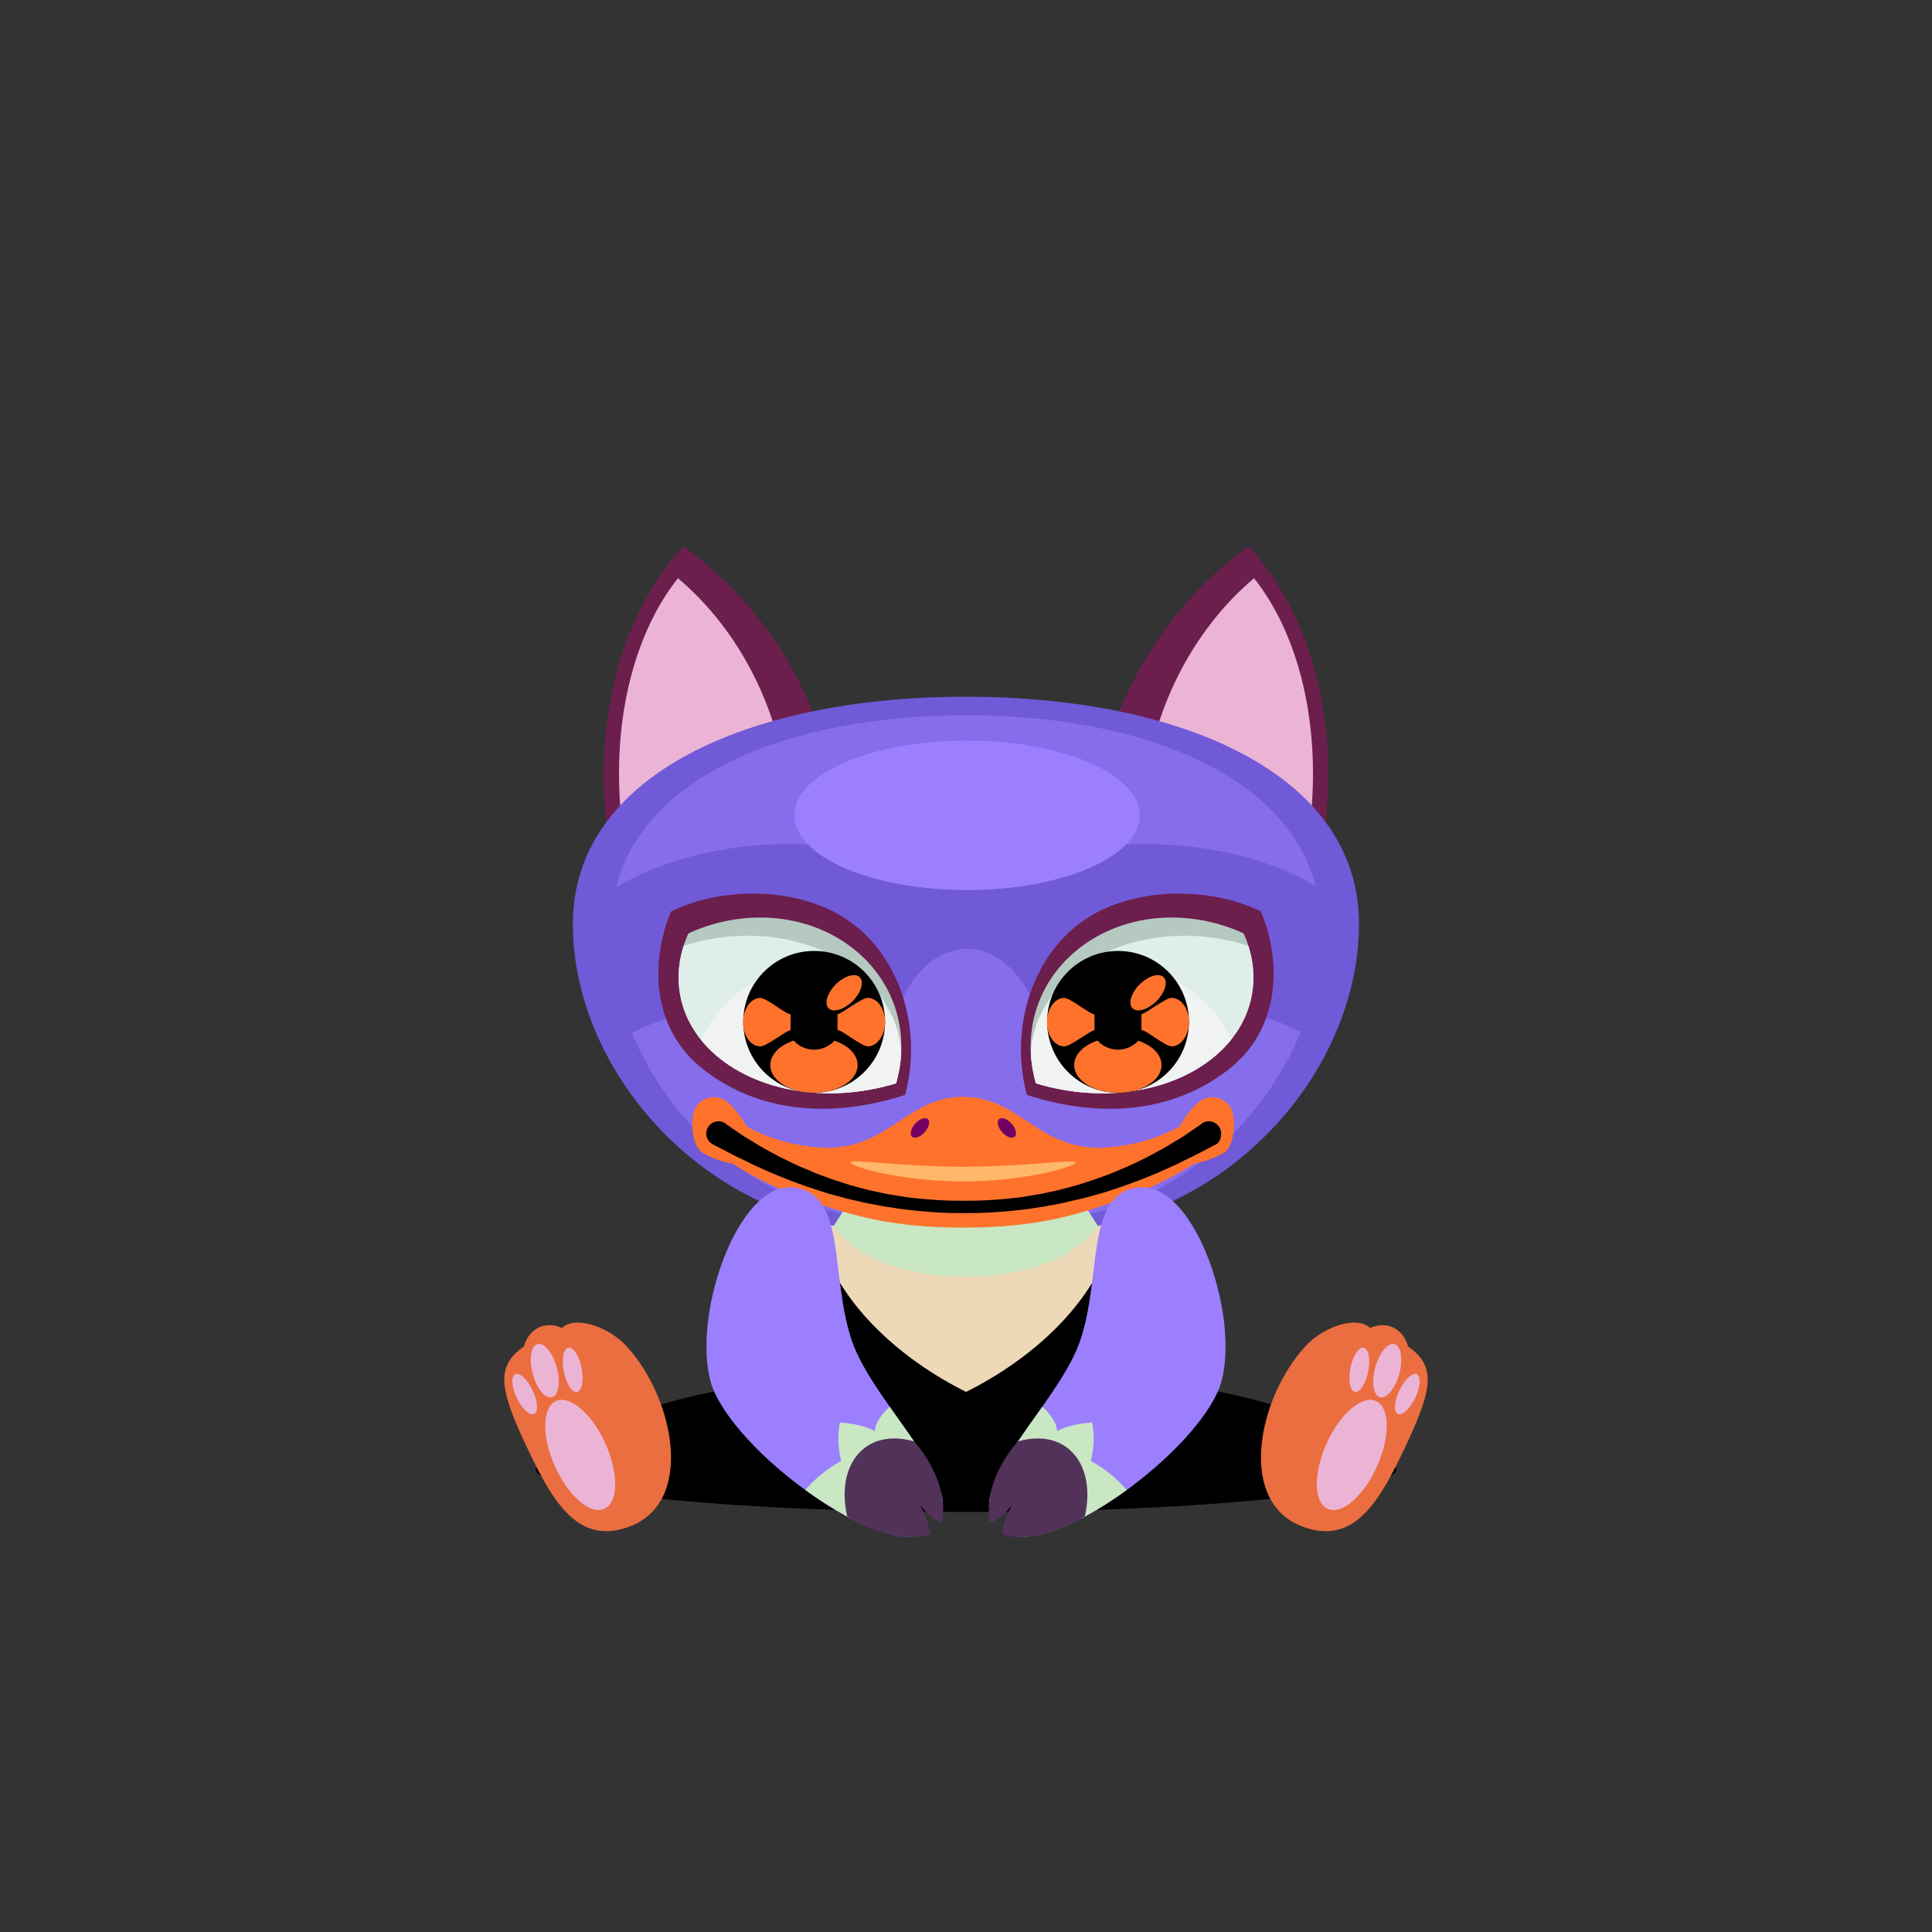 <?xml version="1.0" encoding="utf-8"?>
<!-- Generator: Adobe Illustrator 26.0.1, SVG Export Plug-In . SVG Version: 6.00 Build 0)  -->
<svg version="1.1" id="layer" xmlns="http://www.w3.org/2000/svg" xmlns:xlink="http://www.w3.org/1999/xlink" x="0px" y="0px"
	 viewBox="0 0 1000 1000" style="enable-background:new 0 0 1000 1000;" xml:space="preserve">
<rect x="0" y="0" width="1000" height="1000" fill="#333333" stroke="none"/>
<style type="text/css">
	.st999{fill:#FF722C;}
	.st1{fill:#FFB769;}
	.st2{fill:#720062;}
</style>
<path id="skin-D" d="M594.4,714.7c-16.3-1.7-25.9-19.1-18.8-33.8c8.5-17.8,13.4-23.8,13.4-37.2c0-38-39.8-68.7-89-68.7
	s-89,30.8-89,68.7c0,13.3,4.9,19.4,13.4,37.2c7.1,14.7-2.6,32.1-18.8,33.8c-81.5,8.7-128.3,38.2-128.3,46
	c0,10.5,94.2,21.9,222.7,21.9s222.7-11.4,222.7-21.9C722.7,752.9,675.9,723.3,594.4,714.7z"/> 
<path id="skin2-D" fill="#EDD8B7" d="M500.04,554.86c-59.45,5.09-91.92,44.79-73.31,93c11.31,29.3,39.06,55.45,73.31,72.6
	c34.25-17.16,62-43.31,73.31-72.6C591.96,599.64,559.48,559.95,500.04,554.86z"/>
<path id="blacks_2_" fill="#6C1E4D" d="M646.29,282.76c29.09,31.62,45.28,81.73,40.34,138.16c-4.94,56.42-29.92,106.54-64.54,138.16
	c-38.13-31.62-60.17-81.73-55.23-138.16C571.81,364.5,602.62,314.39,646.29,282.76z"/>
<path id="earskin_3_" fill="#EBB4D5" d="M649.09,299.29c21.35,26.8,33.35,69.27,29.94,117.08s-21.48,90.28-46.65,117.08
	c-27.95-26.8-44.22-69.26-40.81-117.08S617.31,326.08,649.09,299.29z"/>
<path id="blacks_1_" fill="#6C1E4D" d="M353.7,282.76c-29.09,31.62-45.28,81.73-40.34,138.16c4.94,56.42,29.92,106.54,64.54,138.16
	c38.13-31.62,60.17-81.73,55.23-138.16C428.19,364.5,397.38,314.39,353.7,282.76z"/>
<path id="earskin_2_" fill="#EBB4D5" d="M350.91,299.29c-21.35,26.8-33.35,69.27-29.94,117.08s21.48,90.28,46.65,117.08
	c27.95-26.8,44.22-69.26,40.81-117.08S382.69,326.08,350.91,299.29z"/>

<g id="headLayer_1_2_">
	<g id="headLayer_1_1_">
		<path id="skin-D" fill="#705AD7" d="M500.1,360.6L500.1,360.6H500l0,0c-112.4,0-203.8,40.6-203.5,118.2
			c0.3,69.3,56.7,140.3,135.7,155.8c9.6,15,36.3,25.9,67.7,25.9l0,0h0.1l0,0c31.4,0,58.1-10.9,67.7-25.9
			c79.1-15.4,135.4-86.5,135.7-155.8C703.9,401.2,612.4,360.7,500.1,360.6z"/>
		<g id="skin">
			<path fill="#856DEC" d="M408.6,436.9c36.2,0,68.9,9.1,92,23.8c23.1-14.7,55.8-23.8,92-23.8c34.38,0,65.57,8.25,88.46,21.64
				c-15.52-58.05-90.82-88.34-180.96-88.34H500c-90.67,0-166.28,30.5-181.22,89.16C341.78,445.47,373.54,436.9,408.6,436.9z"/>
			<path fill="#856DEC" d="M592.7,516.7c-19.9,0-38.7,2.8-55.4,7.7c-7.2-19.9-21-33.3-36.8-33.3s-29.5,13.4-36.8,33.3
				c-16.7-4.9-35.4-7.6-55.1-7.6c-31.05,0-59.48,6.67-81.54,17.84c18.68,45.28,59.76,83.65,111.74,94.26
				c8.7,14.2,32.8,24.4,61.2,24.4h0.1c28.4,0,52.5-10.2,61.2-24.4c52.19-10.66,93.4-49.29,111.97-94.81
				C651.34,523.22,623.29,516.7,592.7,516.7z"/>
		</g>
		<ellipse id="skin-L" fill="#9B7FFF" cx="500.5" cy="422" rx="89.4" ry="38.7"/>
		<path id="skin2-L" fill="#C8E7C2" d="M536.3,584.2c-10.6,3-23.1,4.7-36.4,4.7c-13.3,0-25.7-1.7-36.4-4.7
			c-11.7,16.7-22.5,35.9-32,50.3c0,0,14.2,26.2,68.3,26.2s68.5-26.2,68.5-26.2C558.8,620.2,548,601,536.3,584.2z"/>
	</g>
</g>
<g id="head_x3C_Clip_Group_x3E_">
	<defs>
		<path id="head_x3C_Path_x3E_" d="M500.1,360.6L500.1,360.6H500l0,0c-112.4,0-203.8,40.6-203.5,118.2
			c0.3,69.3,56.7,140.3,135.7,155.8c9.6,15,36.3,25.9,67.7,25.9l0,0h0.1l0,0c31.4,0,58.1-10.9,67.7-25.9
			c79.1-15.4,135.4-86.5,135.7-155.8C703.9,401.2,612.4,360.7,500.1,360.6z"/>
	</defs>
	<clipPath id="head_x3C_Path_x3E__1_">
		<use xlink:href="#head_x3C_Path_x3E_"  overflow="visible"/>
	</clipPath>
	<circle id="head-mask" clip-path="url(#head_x3C_Path_x3E__1_)" fill="#705AD7" cx="5" cy="5" r="5"/>
</g>
<g id="eyes_1_">
	<g id="blacks">
		<path id="path_7_" fill="#6C1E4D" d="M565.36,473.61c-30.39,17.6-43.42,57.75-33.82,93.13c38.91,12.56,76.16,8.91,104.48-13.29
			c28.32-22.2,26.56-58.43,16.59-81.69C627.89,459.56,591.01,458.76,565.36,473.61z"/>
		<path id="path_6_" fill="#6C1E4D" d="M434.63,473.61c30.39,17.6,43.42,57.75,33.82,93.13c-38.91,12.56-76.16,8.91-104.48-13.29
			c-28.32-22.2-26.56-58.43-16.59-81.69C372.11,459.56,408.99,458.76,434.63,473.61z"/>
	</g>
	<g id="eye-D_2_">
		<path id="path_5_" fill="#B5C9C0" d="M568.47,484.34c-28.02,15.31-41.13,45.59-32.28,76.37c35.87,10.93,73.47,4.11,95.33-16.43
			c18.49-17.38,21.37-40.91,12.17-61.14C620.9,472.53,592.12,471.43,568.47,484.34z"/>
		<path id="path_4_" fill="#B5C9C0" d="M431.52,484.34c28.02,15.31,41.13,45.59,32.28,76.37c-35.87,10.93-73.47,4.11-95.33-16.43
			c-18.49-17.38-21.37-40.91-12.17-61.14C379.1,472.53,407.88,471.43,431.52,484.34z"/>
	</g>
	<g id="eye_2_">
		<path id="path_3_" fill="#DFEEE8" d="M646.17,489.57c-23.47-7.62-51.34-7.42-74.63,3.79c-22.96,11.06-36.71,30.27-37.98,51.69
			c0.27,5.16,1.12,10.4,2.63,15.66c35.87,10.93,73.47,4.11,95.33-16.43C648.08,528.72,652.12,508.22,646.17,489.57z"/>
		<path id="path_2_" fill="#DFEEE8" d="M353.83,489.57c23.47-7.62,51.34-7.42,74.63,3.79c22.96,11.06,36.71,30.27,37.98,51.69
			c-0.27,5.16-1.12,10.4-2.63,15.66c-35.87,10.93-73.47,4.11-95.33-16.43C351.92,528.72,347.88,508.22,353.83,489.57z"/>
	</g>
	<g id="eye-L_2_">
		<path id="path_1_" fill="#F1F2F2" d="M584.09,502.57c-18.67,0-35.27,9.14-45.81,23.29c-2.72,6.06-4.32,12.52-4.72,19.19
			c0.27,5.16,1.12,10.4,2.63,15.66c35.87,10.93,73.47,4.11,95.33-16.43c2.03-1.9,3.86-3.88,5.51-5.92
			C628.18,517.31,607.81,502.57,584.09,502.57z"/>
		<path id="path" fill="#F1F2F2" d="M415.91,502.57c18.67,0,35.27,9.14,45.81,23.29c2.72,6.06,4.32,12.52,4.72,19.19
			c-0.27,5.16-1.12,10.4-2.63,15.66c-35.87,10.93-73.47,4.11-95.33-16.43c-2.03-1.9-3.86-3.88-5.51-5.92
			C371.82,517.31,392.19,502.57,415.91,502.57z"/>
	</g>
</g>
<g id="r_x3C_Clip_Group_x3E_">
	<defs>
		<path id="rpath" d="M568.47,484.34c-28.02,15.31-41.13,45.59-32.28,76.37c35.87,10.93,73.47,4.11,95.33-16.43
			c18.49-17.38,21.37-40.91,12.17-61.14C620.9,472.53,592.12,471.43,568.47,484.34z"/>
	</defs>
	<clipPath id="rpath_1_">
		<use xlink:href="#rpath"  overflow="visible"/>
	</clipPath>
	<circle id="eyes-mask-r" clip-path="url(#rpath_1_)" fill="#5D5D5D" cx="995" cy="3" r="5"/>
</g>
<g id="l_x3C_Clip_Group_x3E_">
	<defs>
		<path id="lpath" d="M431.52,484.34c28.02,15.31,41.13,45.59,32.28,76.37c-35.87,10.93-73.47,4.11-95.33-16.43
			c-18.49-17.38-21.37-40.91-12.17-61.14C379.1,472.53,407.88,471.43,431.52,484.34z"/>
	</defs>
	<clipPath id="lpath_1_">
		<use xlink:href="#lpath"  overflow="visible"/>
	</clipPath>
	<circle id="eyes-mask-l" clip-path="url(#lpath_1_)" fill="#5D5D5D" cx="5" cy="3" r="5"/>
</g>
	
<g id="filler-eyes-l">
<g>
    <g id="pupil">
	<circle cx="421.4" cy="528.9" r="36.7"/>
	<circle cx="578.7" cy="528.9" r="36.7"/>
        </g>
</g>
<g id="pupil-L">
	<path class="st999" d="M431.9,538.7c-2.6,2.8-6.4,4.6-10.5,4.6c-4.2,0-8-1.8-10.6-4.7c-7.2,2.4-12.1,7.2-12.1,12.7
		c0,7.9,10.1,14.3,22.6,14.3s22.6-6.4,22.6-14.3C443.9,545.8,439.1,541.1,431.9,538.7z"/>
	<path class="st999" d="M589.2,538.7c-2.6,2.8-6.4,4.6-10.5,4.6c-4.2,0-8-1.8-10.6-4.7c-7.2,2.4-12.1,7.2-12.1,12.7
		c0,7.9,10.1,14.3,22.6,14.3s22.6-6.4,22.6-14.3C601.2,545.8,596.4,541.1,589.2,538.7z"/>
</g>
<g id="pupil-D">
	<path class="st999" d="M384.6,528.4c-0.3,7.2,3.8,13.2,9,13.2c3.2,0,13.7-8.4,15.6-8.4V525c-2.5,0-12.5-8.6-15.9-8.5
		C388.7,516.7,384.9,521.9,384.6,528.4z"/>
	<path class="st999" d="M541.9,528.4c-0.3,7.2,3.8,13.2,9,13.2c3.2,0,13.7-8.4,15.6-8.4V525c-2.5,0-12.5-8.6-15.9-8.5
		C546,516.7,542.2,521.9,541.9,528.4z"/>
	<path class="st999" d="M449.1,516.5c-3.2,0-13.7,8.4-15.6,8.4v8.2c2.5,0.1,12.5,8.7,15.9,8.5c4.6-0.2,8.4-5.4,8.7-11.9
		C458.4,522.5,454.3,516.5,449.1,516.5z"/>
	<path class="st999" d="M606.4,516.5c-3.2,0-13.7,8.4-15.6,8.4v8.2c2.5,0.1,12.5,8.7,15.9,8.5c4.6-0.2,8.4-5.4,8.7-11.9
		C615.7,522.5,611.6,516.5,606.4,516.5z"/>
	
		<ellipse transform="matrix(0.383 -0.924 0.924 0.383 -228.564 715.73)" cx="421.3" cy="528.9" rx="8.4" ry="8.4"/>
	<circle cx="578.6" cy="528.9" r="8.4"/>
</g>
<g id="whites">
	<path class="st999" d="M432.6,509.5c-4.4,4.4-6.1,10-3.7,12.4c2.4,2.4,7.9,0.7,12.4-3.7c4.4-4.5,6.1-10,3.7-12.4
		C442.6,503.4,437.1,505.1,432.6,509.5z"/>
	<path class="st999" d="M602.3,505.8c-2.4-2.4-7.9-0.7-12.4,3.7c-4.4,4.4-6.1,10-3.7,12.4c2.4,2.4,7.9,0.7,12.4-3.7
		C603,513.7,604.7,508.2,602.3,505.8z"/>
</g>
    </g>

<g id="skin-D">
	<path id="path_1_" fill="#EB6E40" d="M271.13,696.98c1.61-5.65,5.42-9.78,10.67-10.82c2.98-0.59,6.07-0.12,9.01,1.18
		c0.52-0.46,1.09-0.88,1.72-1.25c7.68-4.45,23.14,1.37,31.65,10.57c24.86,26.87,36.17,81.9,0.39,93.95
		c-26.24,8.84-39.15-13.81-53.98-46.11C258.31,717.78,257.2,706.7,271.13,696.98z"/>
	<path id="path" fill="#EB6E40" d="M728.87,696.98c-1.61-5.65-5.42-9.78-10.67-10.82c-2.98-0.59-6.07-0.12-9.01,1.18
		c-0.52-0.46-1.09-0.88-1.72-1.25c-7.68-4.45-23.14,1.37-31.65,10.57c-24.86,26.87-36.17,81.9-0.39,93.95
		c26.24,8.84,39.15-13.81,53.98-46.11C741.69,717.78,742.8,706.7,728.87,696.98z"/>
</g>
<g id="earskin">
	<g>
		<path fill="#EBB4D5" d="M687.71,744.91c-7.65,15.44-8.34,31.96-0.9,35.88c7.55,3.97,19.72-6.95,26.58-23.27
			c6.37-15.16,5.66-29.23-1.11-32.34C705.61,722.09,694.83,730.55,687.71,744.91z"/>
		<path fill="#EBB4D5" d="M724.68,718.94c-2.88,5.65-3.52,11.45-1.34,12.82c2.19,1.38,6.31-2.31,9.1-8.09
			c2.71-5.61,3.14-11.06,1.03-12.31C731.38,710.12,727.48,713.45,724.68,718.94z"/>
		<path fill="#EBB4D5" d="M698.92,708.37c-1.22,6.43-0.06,11.94,2.62,12.11s5.74-5.08,6.8-11.51c1.02-6.23-0.22-11.26-2.74-11.42
			C703.07,697.38,700.1,702.16,698.92,708.37z"/>
		<path fill="#EBB4D5" d="M711.86,707.63c-2.15,7.71-1.04,14.84,2.56,15.61c3.61,0.78,8.14-5.15,10.04-12.95
			c1.82-7.5,0.52-13.93-2.85-14.62C718.26,694.98,713.93,700.22,711.86,707.63z"/>
	</g>
	<g>
		<path fill="#EBB4D5" d="M312.29,744.91c7.65,15.44,8.34,31.96,0.9,35.88c-7.55,3.97-19.72-6.95-26.58-23.27
			c-6.37-15.16-5.66-29.23,1.11-32.34C294.39,722.09,305.17,730.55,312.29,744.91z"/>
		<path fill="#EBB4D5" d="M275.32,718.94c2.88,5.65,3.52,11.45,1.34,12.82c-2.19,1.38-6.31-2.31-9.1-8.09
			c-2.71-5.61-3.14-11.06-1.03-12.31C268.62,710.12,272.52,713.45,275.32,718.94z"/>
		<path fill="#EBB4D5" d="M301.08,708.37c1.22,6.43,0.06,11.94-2.62,12.11s-5.74-5.08-6.8-11.51c-1.02-6.23,0.22-11.26,2.74-11.42
			C296.93,697.38,299.9,702.16,301.08,708.37z"/>
		<path fill="#EBB4D5" d="M288.14,707.63c2.15,7.71,1.04,14.84-2.56,15.61c-3.61,0.78-8.14-5.15-10.04-12.95
			c-1.82-7.5-0.52-13.93,2.85-14.62C281.74,694.98,286.07,700.22,288.14,707.63z"/>
	</g>
</g>
<path id="kluv" class="st999" d="M636.5,572.5c-3.7-5-10.7-6-15.6-2.4c-2.9,2.1-7.6,7.6-10.3,12.9c-7.9,4.4-18.6,8.8-34.2,10.6
	c-38.5,4.5-46.7-25.7-77.9-25.9c-31.2,0.2-39.4,30.4-77.9,25.9c-15.6-1.8-26.3-6.2-34.2-10.6c-2.8-5.3-7.5-10.8-10.3-12.9
	c-5-3.7-12-2.6-15.6,2.4c-3.7,5-2.6,19.9,2.4,23.6c3,2.2,10.2,5.3,16.3,6.2c9.1,6,21.6,12.4,37,18.1c25.3,9.3,46.6,15,82.4,15
	s57.1-5.6,82.4-15c15.4-5.7,27.9-12.1,37-18.1c6.1-1,13.3-4,16.3-6.2C639.1,592.4,640.2,577.5,636.5,572.5z"/>
<path id="nekluv" class="st1" d="M556.8,601.7c0,2.1-26.1,9.8-58.3,9.8s-58.3-7.7-58.3-9.8s26.1,2.2,58.3,2.2
	S556.8,599.7,556.8,601.7z"/>
<g id="blacks">
	<path  d="M630.9,583.1c-2-2.9-6-3.6-8.8-1.6l-0.2,0.2c0,0-0.8,0.6-2.4,1.7c-1.6,1.1-3.9,2.7-6.9,4.7
		c-1.5,0.9-3.2,2-5.1,3.1c-1.9,1.1-3.9,2.4-6.1,3.6c-2.2,1.2-4.6,2.5-7,3.8c-2.5,1.3-5.2,2.5-8,3.9c-1.4,0.7-2.8,1.3-4.3,1.9
		c-1.5,0.6-3,1.3-4.5,1.9c-0.8,0.3-1.5,0.7-2.3,1s-1.6,0.6-2.4,0.9c-1.6,0.6-3.3,1.2-4.9,1.8c-1.7,0.6-3.4,1.1-5.1,1.7
		c-1.7,0.6-3.5,1.1-5.3,1.7c-1.8,0.5-3.6,1-5.5,1.5c-0.9,0.2-1.9,0.5-2.8,0.7l-1.4,0.4l-1.4,0.3c-3.8,0.8-7.6,1.7-11.6,2.3
		c-2,0.3-3.9,0.7-6,1c-2,0.2-4,0.5-6,0.7c-7.9,0.8-16,1.3-24.1,1.2c-8.1,0.1-16.2-0.4-24.1-1.2c-2-0.2-4-0.5-6-0.7c-2-0.3-4-0.7-6-1
		c-4-0.6-7.8-1.5-11.6-2.3l-1.4-0.3l-1.4-0.4c-0.9-0.2-1.9-0.5-2.8-0.7c-1.8-0.5-3.7-1-5.5-1.5c-1.8-0.6-3.5-1.1-5.3-1.7
		c-1.7-0.6-3.5-1.1-5.1-1.7c-1.7-0.6-3.3-1.2-4.9-1.8c-0.8-0.3-1.6-0.6-2.4-0.9c-0.8-0.3-1.6-0.7-2.3-1c-1.5-0.7-3.1-1.3-4.5-1.9
		c-1.5-0.6-2.9-1.2-4.3-1.9c-2.8-1.4-5.5-2.6-8-3.9c-2.5-1.3-4.8-2.6-7-3.8s-4.2-2.4-6.1-3.6c-1.9-1.1-3.6-2.2-5.1-3.1
		c-3-2-5.3-3.6-6.9-4.7c-1.6-1.1-2.4-1.7-2.4-1.7l-0.2-0.2c-2.9-2-6.8-1.3-8.8,1.6c-2,2.9-1.3,6.8,1.6,8.8c0.2,0.2,0.5,0.3,0.7,0.4
		c0,0,3.8,2,10.5,5.5c1.7,0.8,3.6,1.7,5.6,2.7c2.1,1,4.2,2.1,6.6,3.2c2.4,1.1,4.9,2.2,7.6,3.4c2.7,1.1,5.6,2.3,8.6,3.5
		c6,2.3,12.6,4.6,19.6,6.8c1.7,0.6,3.6,1,5.4,1.5s3.7,1,5.5,1.5c1.9,0.5,3.8,0.9,5.7,1.3c1,0.2,1.9,0.5,2.9,0.7l1.5,0.3l1.5,0.3
		c3.9,0.7,7.9,1.6,12,2.1c2,0.3,4.1,0.7,6.2,0.9s4.2,0.5,6.2,0.7c8.2,0.8,16.5,1.3,24.8,1.2c8.3,0.1,16.7-0.4,24.8-1.2
		c2.1-0.2,4.2-0.5,6.2-0.7c2.1-0.2,4.1-0.6,6.2-0.9c4.1-0.5,8.1-1.4,12-2.1l1.5-0.3l1.5-0.3c1-0.2,1.9-0.5,2.9-0.7
		c1.9-0.5,3.8-0.9,5.7-1.3c1.9-0.5,3.7-1,5.5-1.5s3.6-1,5.4-1.5c7-2.2,13.6-4.5,19.6-6.8c3-1.2,5.8-2.4,8.6-3.5
		c2.7-1.2,5.2-2.3,7.6-3.4c2.4-1,4.6-2.2,6.6-3.2s3.9-1.9,5.6-2.7c6.6-3.5,10.5-5.5,10.5-5.5c0.2-0.1,0.5-0.3,0.7-0.4
		C632.2,589.9,632.9,585.9,630.9,583.1z"/>
	
		<ellipse transform="matrix(0.748 -0.664 0.664 0.748 -256.19 493.077)" class="st2" cx="521" cy="583.8" rx="3.3" ry="6.1"/>
	<ellipse transform="matrix(0.664 -0.748 0.748 0.664 -276.581 552.21)" class="st2" cx="476" cy="583.8" rx="6.1" ry="3.3"/>
</g>

	<g id="skin-L">
	<g id="frontpaws_Group_">
		<path id="frontpaws_Path_" fill="#9B7FFF" d="M589.6,614.6c-28.2,2.7-19,45.4-30.5,79.3c-9.6,28.3-47.7,63.6-47.2,86
			c0.4,0.7,0.9,1.4,1.4,2.1c5-2.94,10.25-5.42,15.7-7.4c-3.7,7.8-6.3,14.6-7.5,17.6c0.8,0.9,1.6,1.8,2.5,2.7
			c28.8,6.5,100.1-48.1,108.4-80.5C641.4,679,617.8,611.8,589.6,614.6z"/>
	</g>
	<g id="frontpaws_Group_2">
		<path id="frontpaws_Path_2" fill="#9B7FFF" d="M410.4,614.6c28.2,2.7,19,45.4,30.5,79.3c9.6,28.3,47.7,63.6,47.2,86
			c-0.4,0.7-0.9,1.4-1.4,2.1c-5-2.94-10.25-5.42-15.7-7.4c3.7,7.8,6.3,14.6,7.5,17.6c-0.8,0.9-1.6,1.8-2.5,2.7
			c-28.8,6.5-100.1-48.1-108.4-80.5C358.6,679,382.2,611.8,410.4,614.6z"/>
	</g>
</g>
<g id="skin2-L">
	<path id="frontpaws_Path_3" fill="#C8E7C2" d="M551,790c10.3-4.3,21.4-11,32.2-18.8c-5.23-6.09-11.54-11.18-18.6-15
		c1.7-6.5,1.94-13.3,0.7-19.9c-13,0.9-18.1,4.5-18.1,4.5c-0.2-6.3-7.7-12.7-7.7-12.7c-6.4,9.1-13,18.1-18.2,26.6
		C530.8,766,542.9,780.4,551,790z"/>
	<path id="frontpaws_Path_4" fill="#C8E7C2" d="M449,790c-10.3-4.3-21.4-11-32.2-18.8c5.23-6.09,11.54-11.18,18.6-15
		c-1.7-6.5-1.94-13.3-0.7-19.9c13,0.9,18.1,4.5,18.1,4.5c0.2-6.3,7.7-12.7,7.7-12.7c6.4,9.1,13,18.1,18.2,26.6
		C469.2,766,457.1,780.4,449,790z"/>
</g>
<g id="bone">
	<g id="frontpaws_Group_3">
		<path id="frontpaws_Path_5" fill="#523259" d="M551.9,749c-6.9-4.9-15.9-5.6-25.1-2.9c-14.3,16.8-16.2,32-14.4,41.9
			c0,0,3.3,0.6,11.5-9c-2.71,4.59-4.54,9.64-5.4,14.9c9.1,4,27.4,0.5,43-9C564.9,770,561.8,756.2,551.9,749z"/>
		<path id="frontpaws_Path_6" fill="#523259" d="M448.1,749c6.9-4.9,15.9-5.6,25.1-2.9c14.3,16.8,16.2,32,14.4,41.9
			c0,0-3.3,0.6-11.5-9c2.71,4.59,4.54,9.64,5.4,14.9c-9.1,4-27.4,0.5-43-9C435.1,770,438.2,756.2,448.1,749z"/>
	</g>
</g>
<g id="R_x3C_Clip_Group_x3E_">
	<g>
		<g>
			<defs>
				<path id="SVGID_1_" d="M589.6,614.6c-28.2,2.7-19,45.4-30.5,79.3c-9.6,28.3-47.7,63.6-47.2,86c0.4,0.7,0.9,1.4,1.4,2.1
					c5-2.94,10.25-5.42,15.7-7.4c-3.7,7.8-6.3,14.6-7.5,17.6c0.8,0.9,1.6,1.8,2.5,2.7c28.8,6.5,100.1-48.1,108.4-80.5
					C641.4,679,617.8,611.8,589.6,614.6z"/>
			</defs>
			<clipPath id="SVGID_2_">
				<use xlink:href="#SVGID_1_"  overflow="visible"/>
			</clipPath>
			<circle id="frontpaws-mask-r" clip-path="url(#SVGID_2_)" fill="#523259" cx="995" cy="5" r="5"/>
		</g>
	</g>
</g>
<g id="L_x3C_Clip_Group_x3E_">
	<g>
		<g>
			<defs>
				<path id="SVGID_3_" d="M410.4,614.6c-28.2-2.8-51.8,64.4-42.8,99.8c8.3,32.4,79.6,87,108.4,80.5c0.9-0.9,1.7-1.8,2.5-2.7
					c-1.2-3-3.8-9.8-7.5-17.6c5.45,1.98,10.7,4.46,15.7,7.4c0.5-0.7,1-1.4,1.4-2.1c0.5-22.4-37.6-57.7-47.2-86
					C429.4,660,438.6,617.3,410.4,614.6z"/>
			</defs>
			<clipPath id="SVGID_4_">
				<use xlink:href="#SVGID_3_"  overflow="visible"/>
			</clipPath>
			<circle id="frontpaws-mask-l" clip-path="url(#SVGID_4_)" fill="#523259" cx="5" cy="5" r="5"/>
		</g>
	</g>
</g>
</svg>
